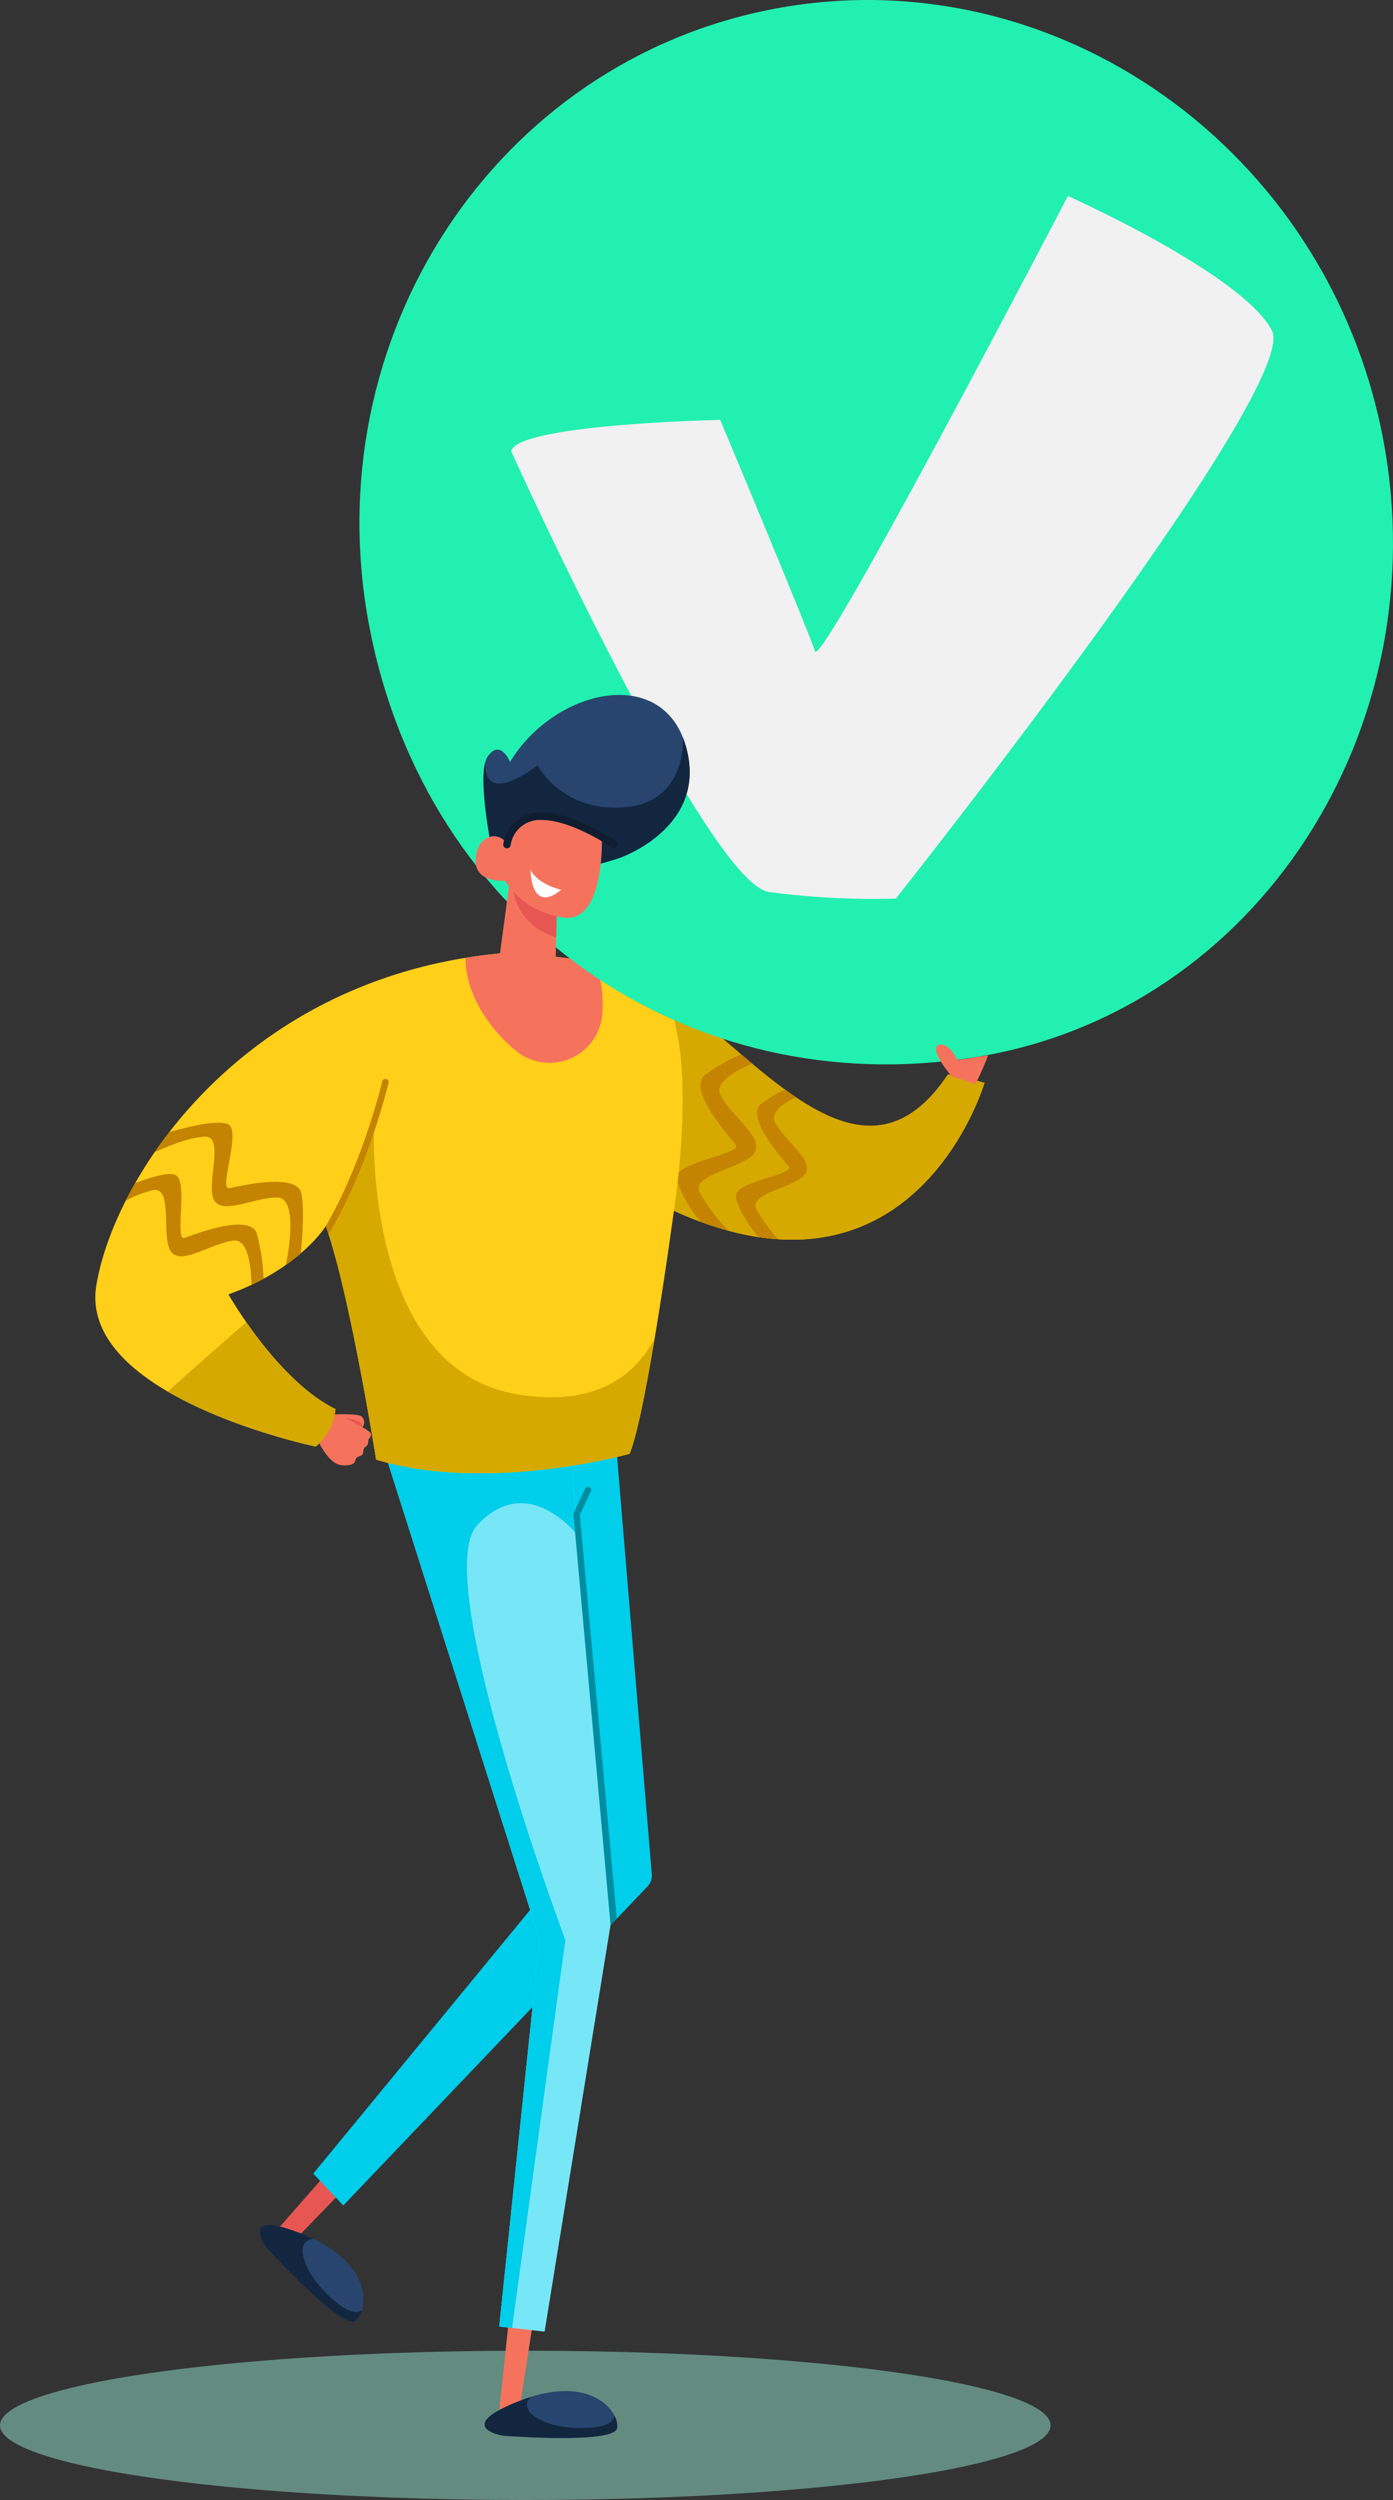 <svg xmlns="http://www.w3.org/2000/svg" width="190" height="340.862" viewBox="0 0 190 340.862">
  <rect x="0" y="0" width="190" height="340.862" fill="#333333" stroke="none"/>
  <g id="t1-b1" transform="translate(-2728.515 755.994)">
    <g id="Group_115053" data-name="Group 115053" transform="translate(2728.515 -435.49)" opacity="0.5" style="mix-blend-mode: multiply;isolation: isolate">
      <ellipse id="Ellipse_4917" data-name="Ellipse 4917" cx="71.649" cy="10.179" rx="71.649" ry="10.179" fill="#96e3cd"/>
    </g>
    <g id="girl_with_box" data-name="girl with box" transform="translate(2741.516 -755.994)">
      <g id="Group_115066" data-name="Group 115066" transform="translate(53.106 311.622)">
        <g id="Group_115057" data-name="Group 115057" transform="translate(1.908 0)">
          <g id="Group_115056" data-name="Group 115056">
            <g id="Group_115055" data-name="Group 115055">
              <g id="Group_115054" data-name="Group 115054">
                <path id="Path_177448" data-name="Path 177448" d="M2825.409-294.177l1.882-17.88,3.438.86-2.579,16.676Z" transform="translate(-2825.409 312.058)" fill="#f5735d"/>
              </g>
            </g>
          </g>
        </g>
        <g id="Group_115061" data-name="Group 115061" transform="translate(0 14.391)">
          <g id="Group_115060" data-name="Group 115060">
            <g id="Group_115059" data-name="Group 115059">
              <g id="Group_115058" data-name="Group 115058">
                <path id="Path_177449" data-name="Path 177449" d="M2824.464-285.644a4.922,4.922,0,0,0,1.034.184c2.392.169,14.943.962,15.253-1.06.344-2.235-3.568-7.409-13.066-3.783C2820.127-287.417,2823-286.069,2824.464-285.644Z" transform="translate(-2822.691 291.556)" fill="#27456e"/>
              </g>
            </g>
          </g>
        </g>
        <g id="Group_115065" data-name="Group 115065" transform="translate(0 15.203)">
          <g id="Group_115064" data-name="Group 115064">
            <g id="Group_115063" data-name="Group 115063">
              <g id="Group_115062" data-name="Group 115062">
                <path id="Path_177450" data-name="Path 177450" d="M2827.685-289.958c.432-.165.853-.311,1.262-.441-1.828,1.869,1.589,4.224,6.99,4.224,3.32,0,4.3-.843,4.474-1.649a2.87,2.87,0,0,1,.34,1.649c-.311,2.022-12.862,1.229-15.253,1.06a4.92,4.92,0,0,1-1.034-.184C2823-285.724,2820.127-287.072,2827.685-289.958Z" transform="translate(-2822.691 290.399)" fill="#12263f"/>
              </g>
            </g>
          </g>
        </g>
      </g>
      <g id="Group_115079" data-name="Group 115079" transform="translate(22.433 291.179)">
        <g id="Group_115070" data-name="Group 115070" transform="translate(1.778)">
          <g id="Group_115069" data-name="Group 115069">
            <g id="Group_115068" data-name="Group 115068">
              <g id="Group_115067" data-name="Group 115067">
                <path id="Path_177451" data-name="Path 177451" d="M2781.527-327.665l11.858-13.514,2.312,2.687-11.731,12.129Z" transform="translate(-2781.527 341.179)" fill="#e85653"/>
              </g>
            </g>
          </g>
        </g>
        <g id="Group_115074" data-name="Group 115074" transform="translate(0 12.205)">
          <g id="Group_115073" data-name="Group 115073">
            <g id="Group_115072" data-name="Group 115072">
              <g id="Group_115071" data-name="Group 115071">
                <path id="Path_177452" data-name="Path 177452" d="M2779.568-321.252a4.876,4.876,0,0,0,.629.841c1.629,1.759,10.245,10.919,11.855,9.657,1.78-1.4,2.462-7.846-6.947-11.694C2777.615-325.511,2778.793-322.559,2779.568-321.252Z" transform="translate(-2778.994 323.792)" fill="#27456e"/>
              </g>
            </g>
          </g>
        </g>
        <g id="Group_115078" data-name="Group 115078" transform="translate(0 12.205)">
          <g id="Group_115077" data-name="Group 115077">
            <g id="Group_115076" data-name="Group 115076">
              <g id="Group_115075" data-name="Group 115075">
                <path id="Path_177453" data-name="Path 177453" d="M2785.1-322.448c.428.176.834.356,1.222.541-2.611.114-1.728,4.168,2.213,7.862,2.423,2.269,3.712,2.323,4.392,1.857a2.866,2.866,0,0,1-.879,1.435c-1.61,1.262-10.226-7.9-11.855-9.657a4.876,4.876,0,0,1-.629-.841C2778.793-322.559,2777.615-325.511,2785.1-322.448Z" transform="translate(-2778.994 323.792)" fill="#12263f"/>
              </g>
            </g>
          </g>
        </g>
      </g>
      <g id="Group_115097" data-name="Group 115097" transform="translate(29.729 196.695)">
        <g id="Group_115083" data-name="Group 115083" transform="translate(0 0.418)">
          <g id="Group_115082" data-name="Group 115082">
            <g id="Group_115081" data-name="Group 115081">
              <g id="Group_115080" data-name="Group 115080">
                <path id="Path_177454" data-name="Path 177454" d="M2830.7-475.187l4.864,58.444a2.215,2.215,0,0,1-.608,1.671L2793.483-371.6l-4.095-4.34,32.385-39.365-11.318-58.946Z" transform="translate(-2789.388 475.187)" fill="#00ceeb"/>
              </g>
            </g>
          </g>
        </g>
        <g id="Group_115088" data-name="Group 115088" transform="translate(9.79)">
          <g id="Group_115087" data-name="Group 115087">
            <g id="Group_115086" data-name="Group 115086">
              <g id="Group_115085" data-name="Group 115085">
                <g id="Group_115084" data-name="Group 115084">
                  <path id="Path_177455" data-name="Path 177455" d="M2803.335-474.289l21.073,66.243-5.5,52.779,6.189.688,9-55.484-5.562-65.718Z" transform="translate(-2803.335 475.782)" fill="#77e7f7"/>
                </g>
              </g>
            </g>
          </g>
        </g>
        <g id="Group_115093" data-name="Group 115093" transform="translate(9.79 0)">
          <g id="Group_115092" data-name="Group 115092">
            <g id="Group_115091" data-name="Group 115091">
              <g id="Group_115090" data-name="Group 115090">
                <g id="Group_115089" data-name="Group 115089">
                  <path id="Path_177456" data-name="Path 177456" d="M2820.658-355.074l-1.751-.194,5.5-52.778-21.074-66.243,25.2-1.492,1.049,12.583c-1.787-2.1-7.684-7.8-13.685-1.322-6.532,7.048,12.034,56.56,12.034,56.56Z" transform="translate(-2803.335 475.782)" fill="#00ceeb"/>
                </g>
              </g>
            </g>
          </g>
        </g>
        <g id="Group_115096" data-name="Group 115096" transform="translate(35.49 6.017)">
          <g id="Group_115095" data-name="Group 115095">
            <g id="Group_115094" data-name="Group 115094">
              <path id="Path_177457" data-name="Path 177457" d="M2845.008-407.438l-5.06-56.014a.422.422,0,0,1,.04-.22l1.563-3.294a.43.43,0,0,1,.573-.2.429.429,0,0,1,.2.572l-1.513,3.19,5.045,55.077Z" transform="translate(-2839.947 467.21)" fill="#008da1"/>
            </g>
          </g>
        </g>
      </g>
      <g id="Group_115101" data-name="Group 115101" transform="translate(0 129.844)">
        <g id="Group_115100" data-name="Group 115100">
          <g id="Group_115099" data-name="Group 115099">
            <g id="Group_115098" data-name="Group 115098">
              <path id="Path_177458" data-name="Path 177458" d="M2804.02-571.018s9.751.88,13.3,1.767c14.65,3.662,32.054,35.815,46.01,14.884a50.506,50.506,0,0,1,4.983,1.145s-9.469,32.394-42.361,17.443c0,0-3.693,27.5-6.039,33.136,0,0-19.3,5.409-34.576.79,0,0-3.544-22.473-6.855-31.848,0,0-3.565,5.828-13.286,9.32,0,0,6.673,11.761,14.6,15.638a7.629,7.629,0,0,1-2.7,5.114s-32.439-6.76-29.915-22S2767.9-568.454,2804.02-571.018Z" transform="translate(-2747.037 571.018)" fill="#ffcf19"/>
            </g>
          </g>
        </g>
      </g>
      <g id="Group_115105" data-name="Group 115105" transform="translate(31.524 152.926)">
        <g id="Group_115104" data-name="Group 115104">
          <g id="Group_115103" data-name="Group 115103">
            <g id="Group_115102" data-name="Group 115102">
              <path id="Path_177459" data-name="Path 177459" d="M2798.719-492.054s-3.486-22.1-6.774-31.612a68.2,68.2,0,0,0,6.5-14.469s-1.845,33.749,19.7,37.21c10.572,1.7,15.862-2.65,18.511-7.519-1.126,6.749-2.381,13.242-3.364,15.6C2833.295-492.844,2814-487.435,2798.719-492.054Z" transform="translate(-2791.945 538.135)" fill="#d6a900"/>
            </g>
          </g>
        </g>
      </g>
      <g id="Group_115109" data-name="Group 115109" transform="translate(50.496 129.844)">
        <g id="Group_115108" data-name="Group 115108">
          <g id="Group_115107" data-name="Group 115107">
            <g id="Group_115106" data-name="Group 115106">
              <path id="Path_177460" data-name="Path 177460" d="M2836.608-569.835a16.707,16.707,0,0,1,1.016,7.333,7.218,7.218,0,0,1-11.758,4.923c-4.094-3.349-6.969-8.283-6.892-12.686q3.142-.511,6.486-.753S2830.406-570.478,2836.608-569.835Z" transform="translate(-2818.973 571.018)" fill="#f5735d"/>
            </g>
          </g>
        </g>
      </g>
      <g id="Group_115113" data-name="Group 115113" transform="translate(31.443 147.099)">
        <g id="Group_115112" data-name="Group 115112">
          <g id="Group_115111" data-name="Group 115111">
            <g id="Group_115110" data-name="Group 115110">
              <path id="Path_177461" data-name="Path 177461" d="M2791.83-526.376c5.059-8.64,7.67-19.6,7.7-19.723a.437.437,0,0,1,.525-.326.437.437,0,0,1,.325.525c-.029.124-2.8,11.76-8.182,20.614C2792.075-525.665,2791.951-526.03,2791.83-526.376Z" transform="translate(-2791.83 546.436)" fill="#c48300"/>
            </g>
          </g>
        </g>
      </g>
      <g id="Group_115117" data-name="Group 115117" transform="translate(30.049 192.824)">
        <g id="Group_115116" data-name="Group 115116">
          <g id="Group_115115" data-name="Group 115115">
            <g id="Group_115114" data-name="Group 115114">
              <path id="Path_177462" data-name="Path 177462" d="M2789.844-478.405s1.507,3.8,3.469,4.041a3.156,3.156,0,0,0,1.391-.077.99.99,0,0,0,.385-.215c.184-.183.153-.449.3-.651.191-.27.639-.239.836-.5.175-.235.068-.59.218-.843.125-.212.4-.3.509-.528.084-.182.027-.4.089-.592.074-.232.313-.392.354-.632a.55.55,0,0,0-.033-.277c-.1-.27-1.139-.854-1.139-.854a1.05,1.05,0,0,0-.1-1.45c-.614-.556-5.455-.194-5.455-.194Z" transform="translate(-2789.844 481.297)" fill="#f5735d"/>
            </g>
          </g>
        </g>
      </g>
      <g id="Group_115121" data-name="Group 115121" transform="translate(34.178 193.347)">
        <g id="Group_115120" data-name="Group 115120">
          <g id="Group_115119" data-name="Group 115119">
            <g id="Group_115118" data-name="Group 115118">
              <path id="Path_177463" data-name="Path 177463" d="M2797.52-480.088a.771.771,0,0,1,.452.714c0,.039,0,.06,0,.06l-2.245-1.236A7.505,7.505,0,0,1,2797.52-480.088Z" transform="translate(-2795.726 480.551)" fill="#e85653"/>
            </g>
          </g>
        </g>
      </g>
      <g id="Group_115125" data-name="Group 115125" transform="translate(9.887 180.283)">
        <g id="Group_115124" data-name="Group 115124">
          <g id="Group_115123" data-name="Group 115123">
            <g id="Group_115122" data-name="Group 115122">
              <path id="Path_177464" data-name="Path 177464" d="M2771.836-499.162c2.64,3.789,7.146,9.384,12.158,11.834a7.63,7.63,0,0,1-2.7,5.114s-11.409-2.378-20.168-7.493C2764.65-492.905,2768.238-496.04,2771.836-499.162Z" transform="translate(-2761.121 499.162)" fill="#d6a900"/>
            </g>
          </g>
        </g>
      </g>
      <g id="Group_115129" data-name="Group 115129" transform="translate(8.083 153.071)">
        <g id="Group_115128" data-name="Group 115128">
          <g id="Group_115127" data-name="Group 115127">
            <g id="Group_115126" data-name="Group 115126">
              <path id="Path_177465" data-name="Path 177465" d="M2760.562-536.648c2.851-.807,7.46-1.905,8.294-.837,1.223,1.567-1.555,8.776-.1,8.484s9.236-2.165,9.822.74c.424,2.1.12,6.1-.081,8.141-.59.508-1.268,1.041-2.032,1.581.276-1.344,1.775-9.251-1.256-9.194-3.313.064-7.376,2.394-8.542.362s1.555-8.777-1.292-8.656c-2.246.1-5.529,1.527-6.82,2.128Q2759.5-535.277,2760.562-536.648Z" transform="translate(-2758.552 537.928)" fill="#c48300"/>
            </g>
          </g>
        </g>
      </g>
      <g id="Group_115133" data-name="Group 115133" transform="translate(4.135 160.078)">
        <g id="Group_115132" data-name="Group 115132">
          <g id="Group_115131" data-name="Group 115131">
            <g id="Group_115130" data-name="Group 115130">
              <path id="Path_177466" data-name="Path 177466" d="M2754.218-526.7c2.4-.918,5-1.671,5.717-.972,1.424,1.387-.351,8.906,1.048,8.419s8.857-3.4,9.83-.6a27.631,27.631,0,0,1,.926,6.174c-.518.281-1.066.557-1.639.828-.063-2.771-.53-6.337-2.553-6.021-3.274.512-6.984,3.372-8.414,1.517s.351-8.906-2.454-8.4a14.423,14.423,0,0,0-3.753,1.451Q2753.531-525.494,2754.218-526.7Z" transform="translate(-2752.928 527.947)" fill="#c48300"/>
            </g>
          </g>
        </g>
      </g>
      <g id="Group_115138" data-name="Group 115138" transform="translate(77.066 134.876)">
        <g id="Group_115135" data-name="Group 115135" transform="translate(1.736 31.012)">
          <g id="Group_115134" data-name="Group 115134">
            <path id="Path_177467" data-name="Path 177467" d="M2859.3-519.67Z" transform="translate(-2859.299 519.67)" fill="#d6a900"/>
          </g>
        </g>
        <g id="Group_115137" data-name="Group 115137">
          <g id="Group_115136" data-name="Group 115136">
            <path id="Path_177468" data-name="Path 177468" d="M2896.05-552.231a50.5,50.5,0,0,1,4.983,1.145s-9.467,32.384-42.347,17.449c.618-4.158,3.143-23.389-1.86-30.213C2869.854-555.206,2884.2-534.452,2896.05-552.231Z" transform="translate(-2856.825 563.85)" fill="#d6a900"/>
          </g>
        </g>
      </g>
      <g id="Group_115140" data-name="Group 115140" transform="translate(79.428 143.751)">
        <g id="Group_115139" data-name="Group 115139">
          <path id="Path_177469" data-name="Path 177469" d="M2860.19-533.76c.045-.406.091-.835.136-1.279,1.418-1.748,8.727-2.709,7.779-3.86-.995-1.206-6.6-7.52-4.192-9.508a25.673,25.673,0,0,1,4.941-2.8q.744.633,1.488,1.256c-2.537,1.088-5.22,2.7-4.263,4.417,1.705,3.051,5.894,5.675,4.582,7.769s-8.941,2.914-7.414,5.5a24.91,24.91,0,0,0,3.882,5.1h0c-.195-.053-.392-.11-.589-.166-.18-.051-.36-.1-.542-.159-.242-.073-.484-.147-.73-.225l-.07-.023q-.912-.294-1.85-.639l-.026-.01A17,17,0,0,1,2860.19-533.76Z" transform="translate(-2860.19 551.206)" fill="#c48300"/>
        </g>
      </g>
      <g id="Group_115144" data-name="Group 115144" transform="translate(36.025)">
        <g id="Group_115143" data-name="Group 115143">
          <path id="Path_177470" data-name="Path 177470" d="M2937.964-696.247c-7.577-39.473-44.664-65.7-82.838-58.581s-63,44.9-55.4,84.364c7.759,40.279,43.531,65.014,82.838,58.581C2920.887-618.155,2945.541-656.774,2937.964-696.247Z" transform="translate(-2798.358 755.994)" fill="#22f0b0"/>
          <g id="Group_115142" data-name="Group 115142" transform="translate(20.696 26.725)">
            <g id="Group_115141" data-name="Group 115141">
              <path id="Path_177471" data-name="Path 177471" d="M2827.842-683.119s26.7,58.849,35.158,60.09a107.853,107.853,0,0,0,17.318.892s55.327-69.738,51.28-77.455-27.821-18.331-27.821-18.331-33.7,64.658-34.5,62.064-12.921-31.537-12.921-31.537S2828.612-686.825,2827.842-683.119Z" transform="translate(-2827.842 717.922)" fill="#f1f1f1"/>
            </g>
          </g>
        </g>
      </g>
      <g id="Group_115146" data-name="Group 115146" transform="translate(87.385 148.557)">
        <g id="Group_115145" data-name="Group 115145">
          <path id="Path_177472" data-name="Path 177472" d="M2871.585-530.209c.761-1.715,8-2.608,7.111-3.687s-5.91-6.729-3.751-8.508a18.474,18.474,0,0,1,3.275-1.956q.738.538,1.476,1.034c-1.905.942-3.543,2.185-2.812,3.492,1.525,2.731,5.274,5.079,4.1,6.952s-8,2.608-6.634,4.925a26.088,26.088,0,0,0,2.887,3.992h-.007q-.624-.042-1.264-.111l-.032,0q-.642-.07-1.3-.169l-.018,0C2872.91-526.215,2871.178-529.293,2871.585-530.209Z" transform="translate(-2871.525 544.36)" fill="#c48300"/>
        </g>
      </g>
      <g id="Group_115175" data-name="Group 115175" transform="translate(51.871 94.751)">
        <g id="Group_115150" data-name="Group 115150" transform="translate(1.067)">
          <g id="Group_115149" data-name="Group 115149">
            <g id="Group_115148" data-name="Group 115148">
              <g id="Group_115147" data-name="Group 115147">
                <path id="Path_177473" data-name="Path 177473" d="M2841.075-598.812s12.216-4.206,8.956-15.314-18-7.618-23.947,2.249c0,0-1.3-3.2-3.041-.756s.922,14.542.922,14.542S2829.927-595.038,2841.075-598.812Z" transform="translate(-2822.453 621.012)" fill="#27456e"/>
              </g>
            </g>
          </g>
        </g>
        <g id="Group_115154" data-name="Group 115154" transform="translate(1.069 5.849)">
          <g id="Group_115153" data-name="Group 115153">
            <g id="Group_115152" data-name="Group 115152">
              <g id="Group_115151" data-name="Group 115151">
                <path id="Path_177474" data-name="Path 177474" d="M2822.7-609.335c-.2,6.259,7.137.4,7.137.4s3.311,6.468,11.964,5.716c7.651-.664,7.92-7.811,7.88-9.457.129.331.249.675.355,1.037,3.26,11.108-8.956,15.314-8.956,15.314-11.149,3.774-17.109.721-17.109.721S2821.733-605.749,2822.7-609.335Z" transform="translate(-2822.456 612.679)" fill="#12263f"/>
              </g>
            </g>
          </g>
        </g>
        <g id="Group_115158" data-name="Group 115158" transform="translate(2.707 24.732)">
          <g id="Group_115157" data-name="Group 115157">
            <g id="Group_115156" data-name="Group 115156">
              <g id="Group_115155" data-name="Group 115155">
                <path id="Path_177475" data-name="Path 177475" d="M2824.788-570.7l2.033-15.083,6.4,2.023-.333,13.7C2830.438-570.251,2827.24-570.552,2824.788-570.7Z" transform="translate(-2824.788 585.779)" fill="#f5735d"/>
              </g>
            </g>
          </g>
        </g>
        <g id="Group_115162" data-name="Group 115162" transform="translate(5.119 26.423)">
          <g id="Group_115161" data-name="Group 115161">
            <g id="Group_115160" data-name="Group 115160">
              <g id="Group_115159" data-name="Group 115159">
                <path id="Path_177476" data-name="Path 177476" d="M2834.091-576.736c-5.675-1.789-5.866-6.633-5.866-6.633l6.007.841Z" transform="translate(-2828.224 583.369)" fill="#e85653"/>
              </g>
            </g>
          </g>
        </g>
        <g id="Group_115166" data-name="Group 115166" transform="translate(0 16.804)">
          <g id="Group_115165" data-name="Group 115165">
            <g id="Group_115164" data-name="Group 115164">
              <g id="Group_115163" data-name="Group 115163">
                <path id="Path_177477" data-name="Path 177477" d="M2838.153-594.267s.371,11.544-5.232,10.738a11.411,11.411,0,0,1-8.013-5.017s-4.235.4-3.963-3.053,3.6-3.921,4.5-1.473C2825.447-593.073,2825.946-601.213,2838.153-594.267Z" transform="translate(-2820.932 597.072)" fill="#f5735d"/>
              </g>
            </g>
          </g>
        </g>
        <g id="Group_115171" data-name="Group 115171" transform="translate(3.769 16.031)">
          <g id="Group_115170" data-name="Group 115170">
            <g id="Group_115169" data-name="Group 115169">
              <g id="Group_115168" data-name="Group 115168">
                <g id="Group_115167" data-name="Group 115167">
                  <path id="Path_177478" data-name="Path 177478" d="M2826.77-593.293a.508.508,0,0,0,.536-.4,4.029,4.029,0,0,1,4.178-3.466c4.193,0,9.541,3.7,9.595,3.742a.508.508,0,0,0,.707-.125.509.509,0,0,0-.126-.708c-.229-.16-5.649-3.918-10.174-3.925a5.116,5.116,0,0,0-5.173,4.269.507.507,0,0,0,.389.6A.557.557,0,0,0,2826.77-593.293Z" transform="translate(-2826.302 598.174)" fill="#0e1d30"/>
                </g>
              </g>
            </g>
          </g>
        </g>
        <g id="Group_115174" data-name="Group 115174" transform="translate(7.487 23.831)">
          <g id="Group_115173" data-name="Group 115173">
            <g id="Group_115172" data-name="Group 115172">
              <path id="Path_177479" data-name="Path 177479" d="M2835.791-584.322s-3.23-.724-4.193-2.74C2831.6-587.062,2831.582-580.916,2835.791-584.322Z" transform="translate(-2831.598 587.062)" fill="#fff"/>
            </g>
          </g>
        </g>
      </g>
      <g id="Group_115176" data-name="Group 115176" transform="translate(114.653 142.419)">
        <path id="Path_177480" data-name="Path 177480" d="M2911.014-553.1c1.271-.072,2.308,2.114,2.308,2.114l4.163-.649a32.318,32.318,0,0,1-1.739,3.924l-3.235-1.073C2911.644-549.79,2909.228-553,2911.014-553.1Z" transform="translate(-2910.372 553.103)" fill="#f5735d"/>
      </g>
    </g>
  </g>
</svg>
